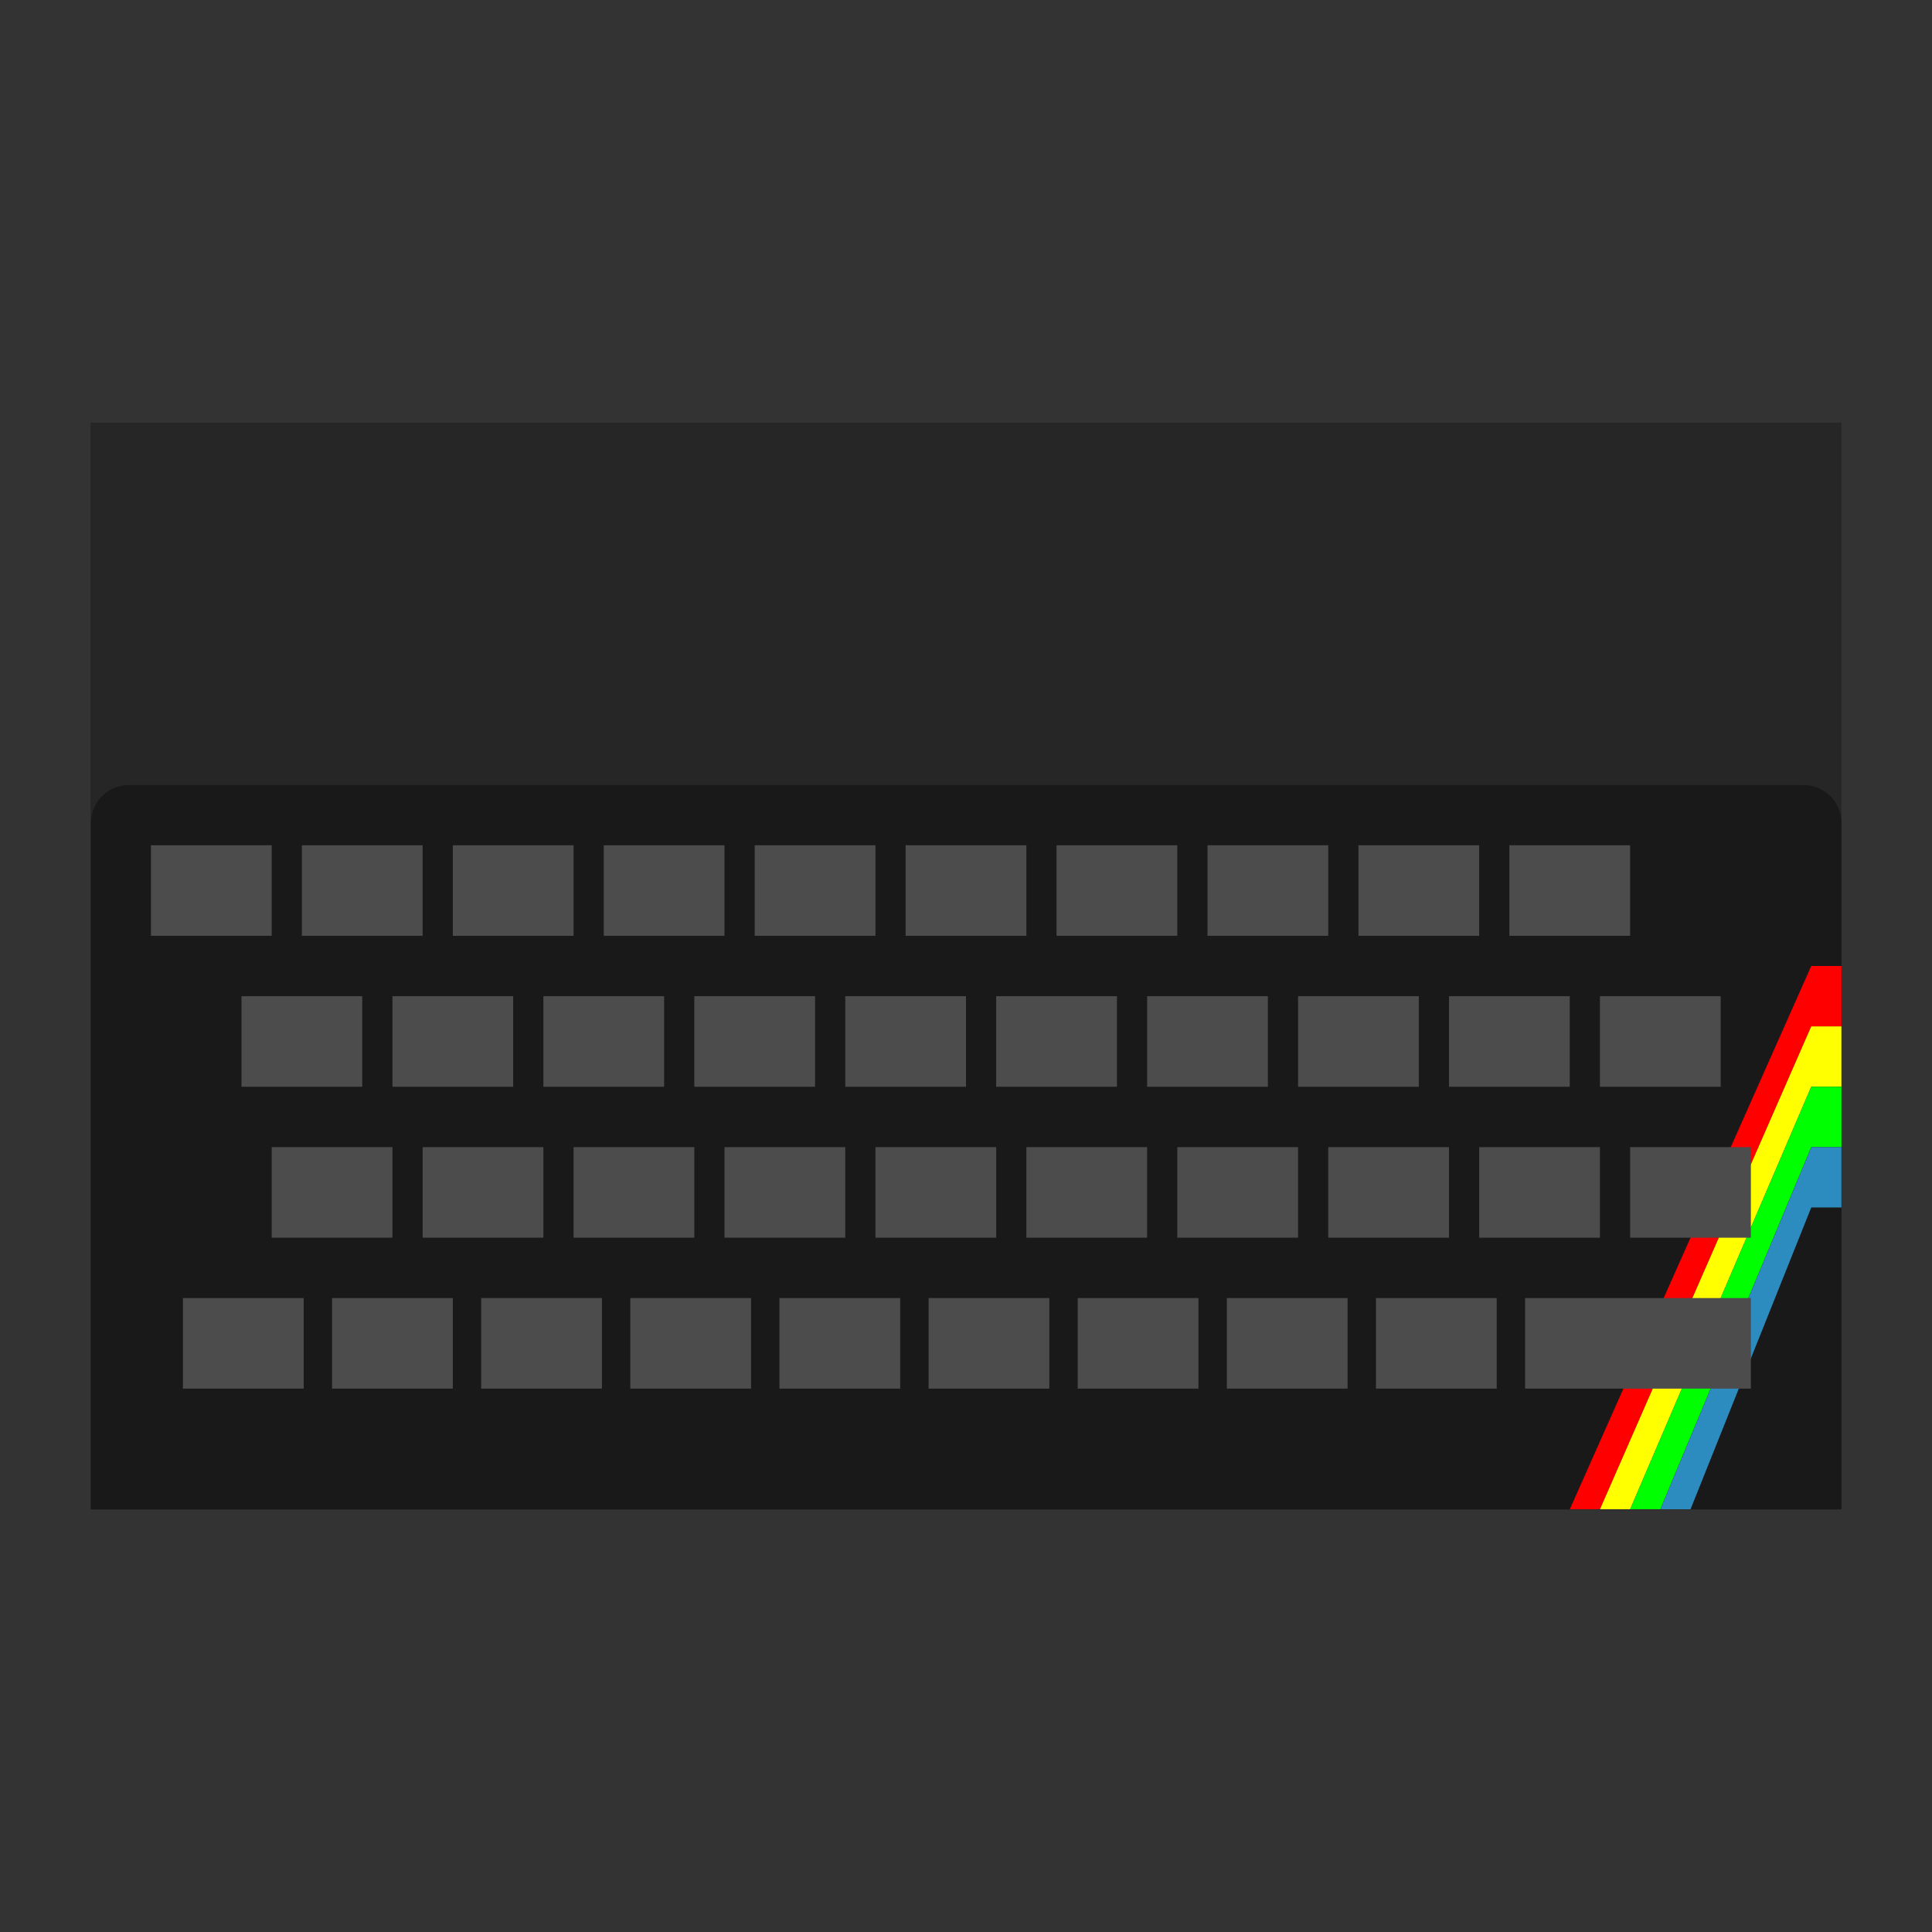 <?xml version="1.0" encoding="UTF-8" standalone="no"?>
<svg
   xmlns:dc="http://purl.org/dc/elements/1.1/"
   xmlns:cc="http://creativecommons.org/ns#"
   xmlns:rdf="http://www.w3.org/1999/02/22-rdf-syntax-ns#"
   xmlns:svg="http://www.w3.org/2000/svg"
   xmlns="http://www.w3.org/2000/svg"
   xmlns:sodipodi="http://sodipodi.sourceforge.net/DTD/sodipodi-0.dtd"
   xmlns:inkscape="http://www.inkscape.org/namespaces/inkscape"
   viewBox="0 0 341.333 341.333"
   height="341.333"
   width="341.333"
   xml:space="preserve"
   id="svg2"
   version="1.1"
   sodipodi:docname="Sinclair - ZX Spectrum.svg"
   inkscape:version="0.92.2 (5c3e80d, 2017-08-06)"><rect x="0" y="0" width="341.333" height="341.333" fill="#333333" stroke="none"/><sodipodi:namedview
     pagecolor="#ffffff"
     bordercolor="#666666"
     borderopacity="1"
     objecttolerance="10"
     gridtolerance="10"
     guidetolerance="10"
     inkscape:pageopacity="0"
     inkscape:pageshadow="2"
     inkscape:window-width="1024"
     inkscape:window-height="705"
     id="namedview73"
     showgrid="false"
     inkscape:pagecheckerboard="true"
     inkscape:zoom="0.69140623"
     inkscape:cx="170.66667"
     inkscape:cy="170.66667"
     inkscape:window-x="-8"
     inkscape:window-y="-8"
     inkscape:window-maximized="1"
     inkscape:current-layer="svg2" /><defs
     id="defs6"><clipPath
       id="clipPath18"
       clipPathUnits="userSpaceOnUse"><path
         id="path16"
         d="M 0,256 H 256 V 0 H 0 Z" /></clipPath><clipPath
       id="clipPath26"
       clipPathUnits="userSpaceOnUse"><path
         id="path24"
         d="M 4,208 H 252 V 48 H 4 Z" /></clipPath><clipPath
       id="clipPath44"
       clipPathUnits="userSpaceOnUse"><path
         id="path42"
         d="M 0,256 H 256 V 0 H 0 Z" /></clipPath></defs><path
     inkscape:connector-curvature="0"
     d="M 325.333,266.667 H 16 v -192 h 309.333 z"
     style="fill:#262626;fill-opacity:1;fill-rule:nonzero;stroke:none;stroke-width:1.333"
     id="path36" /><g
     id="g46"
     transform="matrix(1.333,0,0,-1.333,325.333,266.667)"><path
       inkscape:connector-curvature="0"
       d="m 0,0 h -232 v 91 c 0,2.761 2.239,5 5,5 H -5 c 2.761,0 5,-2.239 5,-5 z"
       style="fill:#191919;fill-opacity:1;fill-rule:nonzero;stroke:none"
       id="path48" /></g><path
     inkscape:connector-curvature="0"
     d="M 48,165.333 H 26.667 v -16 h 21.333 z"
     style="fill:#4c4c4c;fill-opacity:1;fill-rule:nonzero;stroke:none;stroke-width:1.333"
     id="path50" /><path
     inkscape:connector-curvature="0"
     d="M 74.667,165.333 H 53.333 v -16 h 21.333 z"
     style="fill:#4c4c4c;fill-opacity:1;fill-rule:nonzero;stroke:none;stroke-width:1.333"
     id="path52" /><path
     inkscape:connector-curvature="0"
     d="M 101.333,165.333 H 80 v -16 h 21.333 z"
     style="fill:#4c4c4c;fill-opacity:1;fill-rule:nonzero;stroke:none;stroke-width:1.333"
     id="path54" /><path
     inkscape:connector-curvature="0"
     d="m 128,165.333 h -21.333 v -16 H 128 Z"
     style="fill:#4c4c4c;fill-opacity:1;fill-rule:nonzero;stroke:none;stroke-width:1.333"
     id="path56" /><path
     inkscape:connector-curvature="0"
     d="m 154.667,165.333 h -21.333 v -16 h 21.333 z"
     style="fill:#4c4c4c;fill-opacity:1;fill-rule:nonzero;stroke:none;stroke-width:1.333"
     id="path58" /><path
     inkscape:connector-curvature="0"
     d="M 181.333,165.333 H 160 v -16 h 21.333 z"
     style="fill:#4c4c4c;fill-opacity:1;fill-rule:nonzero;stroke:none;stroke-width:1.333"
     id="path60" /><path
     inkscape:connector-curvature="0"
     d="m 208,165.333 h -21.333 v -16 h 21.333 z"
     style="fill:#4c4c4c;fill-opacity:1;fill-rule:nonzero;stroke:none;stroke-width:1.333"
     id="path62" /><path
     inkscape:connector-curvature="0"
     d="m 234.667,165.333 h -21.333 v -16 h 21.333 z"
     style="fill:#4c4c4c;fill-opacity:1;fill-rule:nonzero;stroke:none;stroke-width:1.333"
     id="path64" /><path
     inkscape:connector-curvature="0"
     d="m 261.333,165.333 h -21.333 v -16 h 21.333 z"
     style="fill:#4c4c4c;fill-opacity:1;fill-rule:nonzero;stroke:none;stroke-width:1.333"
     id="path66" /><path
     inkscape:connector-curvature="0"
     d="m 288,165.333 h -21.333 v -16 h 21.333 z"
     style="fill:#4c4c4c;fill-opacity:1;fill-rule:nonzero;stroke:none;stroke-width:1.333"
     id="path68" /><path
     inkscape:connector-curvature="0"
     d="M 64,192 H 42.667 v -16 h 21.333 z"
     style="fill:#4c4c4c;fill-opacity:1;fill-rule:nonzero;stroke:none;stroke-width:1.333"
     id="path70" /><path
     inkscape:connector-curvature="0"
     d="M 90.667,192 H 69.333 v -16 h 21.333 z"
     style="fill:#4c4c4c;fill-opacity:1;fill-rule:nonzero;stroke:none;stroke-width:1.333"
     id="path72" /><path
     inkscape:connector-curvature="0"
     d="M 117.333,192 H 96 v -16 h 21.333 z"
     style="fill:#4c4c4c;fill-opacity:1;fill-rule:nonzero;stroke:none;stroke-width:1.333"
     id="path74" /><path
     inkscape:connector-curvature="0"
     d="M 144,192 H 122.667 V 176 H 144 Z"
     style="fill:#4c4c4c;fill-opacity:1;fill-rule:nonzero;stroke:none;stroke-width:1.333"
     id="path76" /><path
     inkscape:connector-curvature="0"
     d="m 170.667,192 h -21.333 v -16 h 21.333 z"
     style="fill:#4c4c4c;fill-opacity:1;fill-rule:nonzero;stroke:none;stroke-width:1.333"
     id="path78" /><path
     inkscape:connector-curvature="0"
     d="M 197.333,192 H 176 v -16 h 21.333 z"
     style="fill:#4c4c4c;fill-opacity:1;fill-rule:nonzero;stroke:none;stroke-width:1.333"
     id="path80" /><path
     inkscape:connector-curvature="0"
     d="m 224,192 h -21.333 v -16 h 21.333 z"
     style="fill:#4c4c4c;fill-opacity:1;fill-rule:nonzero;stroke:none;stroke-width:1.333"
     id="path82" /><path
     inkscape:connector-curvature="0"
     d="m 250.667,192 h -21.333 v -16 h 21.333 z"
     style="fill:#4c4c4c;fill-opacity:1;fill-rule:nonzero;stroke:none;stroke-width:1.333"
     id="path84" /><path
     inkscape:connector-curvature="0"
     d="m 277.333,192 h -21.333 v -16 h 21.333 z"
     style="fill:#4c4c4c;fill-opacity:1;fill-rule:nonzero;stroke:none;stroke-width:1.333"
     id="path86" /><path
     inkscape:connector-curvature="0"
     d="m 304,192 h -21.333 v -16 h 21.333 z"
     style="fill:#4c4c4c;fill-opacity:1;fill-rule:nonzero;stroke:none;stroke-width:1.333"
     id="path88" /><path
     inkscape:connector-curvature="0"
     d="M 53.653,245.333 H 32.32 v -16 h 21.333 z"
     style="fill:#4c4c4c;fill-opacity:1;fill-rule:nonzero;stroke:none;stroke-width:1.333"
     id="path90" /><path
     inkscape:connector-curvature="0"
     d="M 80,245.333 H 58.667 v -16 h 21.333 z"
     style="fill:#4c4c4c;fill-opacity:1;fill-rule:nonzero;stroke:none;stroke-width:1.333"
     id="path92" /><path
     inkscape:connector-curvature="0"
     d="M 106.347,245.333 H 85.013 v -16 h 21.333 z"
     style="fill:#4c4c4c;fill-opacity:1;fill-rule:nonzero;stroke:none;stroke-width:1.333"
     id="path94" /><path
     inkscape:connector-curvature="0"
     d="M 132.693,245.333 H 111.36 v -16 h 21.333 z"
     style="fill:#4c4c4c;fill-opacity:1;fill-rule:nonzero;stroke:none;stroke-width:1.333"
     id="path96" /><path
     inkscape:connector-curvature="0"
     d="m 159.04,245.333 h -21.333 v -16 H 159.04 Z"
     style="fill:#4c4c4c;fill-opacity:1;fill-rule:nonzero;stroke:none;stroke-width:1.333"
     id="path98" /><path
     inkscape:connector-curvature="0"
     d="m 185.388,245.333 h -21.333 v -16 H 185.388 Z"
     style="fill:#4c4c4c;fill-opacity:1;fill-rule:nonzero;stroke:none;stroke-width:1.333"
     id="path100" /><path
     inkscape:connector-curvature="0"
     d="m 211.735,245.333 h -21.333 v -16 h 21.333 z"
     style="fill:#4c4c4c;fill-opacity:1;fill-rule:nonzero;stroke:none;stroke-width:1.333"
     id="path102" /><path
     inkscape:connector-curvature="0"
     d="m 238.081,245.333 h -21.333 v -16 h 21.333 z"
     style="fill:#4c4c4c;fill-opacity:1;fill-rule:nonzero;stroke:none;stroke-width:1.333"
     id="path104" /><path
     inkscape:connector-curvature="0"
     d="m 264.428,245.333 h -21.333 v -16 h 21.333 z"
     style="fill:#4c4c4c;fill-opacity:1;fill-rule:nonzero;stroke:none;stroke-width:1.333"
     id="path106" /><g
     id="g108"
     transform="matrix(1.333,0,0,-1.333,320,170.667)"><path
       inkscape:connector-curvature="0"
       d="m 0,0 -32,-72 h 4 L 0,-8 h 4 v 8 z"
       style="fill:#ff0000;fill-opacity:1;fill-rule:nonzero;stroke:none"
       id="path110" /></g><g
     id="g112"
     transform="matrix(1.333,0,0,-1.333,320,181.333)"><path
       inkscape:connector-curvature="0"
       d="m 0,0 -28,-64 h 4 L 0,-8 h 4 v 8 z"
       style="fill:#ffff00;fill-opacity:1;fill-rule:nonzero;stroke:none"
       id="path114" /></g><g
     id="g116"
     transform="matrix(1.333,0,0,-1.333,320,192)"><path
       inkscape:connector-curvature="0"
       d="m 0,0 -24,-56 h 4 L 0,-8 h 4 v 8 z"
       style="fill:#00ff00;fill-opacity:1;fill-rule:nonzero;stroke:none"
       id="path118" /></g><g
     id="g120"
     transform="matrix(1.333,0,0,-1.333,320,202.667)"><path
       inkscape:connector-curvature="0"
       d="m 0,0 -20,-48 h 4 L 0,-8 h 4 v 8 z"
       style="fill:#2c8bbf;fill-opacity:1;fill-rule:nonzero;stroke:none"
       id="path122" /></g><path
     inkscape:connector-curvature="0"
     d="M 69.333,218.667 H 48 v -16 h 21.333 z"
     style="fill:#4c4c4c;fill-opacity:1;fill-rule:nonzero;stroke:none;stroke-width:1.333"
     id="path124" /><path
     inkscape:connector-curvature="0"
     d="M 96,218.667 H 74.667 v -16 h 21.333 z"
     style="fill:#4c4c4c;fill-opacity:1;fill-rule:nonzero;stroke:none;stroke-width:1.333"
     id="path126" /><path
     inkscape:connector-curvature="0"
     d="m 122.667,218.667 h -21.333 v -16 h 21.333 z"
     style="fill:#4c4c4c;fill-opacity:1;fill-rule:nonzero;stroke:none;stroke-width:1.333"
     id="path128" /><path
     inkscape:connector-curvature="0"
     d="M 149.333,218.667 H 128 v -16 h 21.333 z"
     style="fill:#4c4c4c;fill-opacity:1;fill-rule:nonzero;stroke:none;stroke-width:1.333"
     id="path130" /><path
     inkscape:connector-curvature="0"
     d="m 176,218.667 h -21.333 v -16 H 176 Z"
     style="fill:#4c4c4c;fill-opacity:1;fill-rule:nonzero;stroke:none;stroke-width:1.333"
     id="path132" /><path
     inkscape:connector-curvature="0"
     d="m 202.667,218.667 h -21.333 v -16 h 21.333 z"
     style="fill:#4c4c4c;fill-opacity:1;fill-rule:nonzero;stroke:none;stroke-width:1.333"
     id="path134" /><path
     inkscape:connector-curvature="0"
     d="m 229.333,218.667 h -21.333 v -16 h 21.333 z"
     style="fill:#4c4c4c;fill-opacity:1;fill-rule:nonzero;stroke:none;stroke-width:1.333"
     id="path136" /><path
     inkscape:connector-curvature="0"
     d="m 256,218.667 h -21.333 v -16 h 21.333 z"
     style="fill:#4c4c4c;fill-opacity:1;fill-rule:nonzero;stroke:none;stroke-width:1.333"
     id="path138" /><path
     inkscape:connector-curvature="0"
     d="m 282.667,218.667 h -21.333 v -16 h 21.333 z"
     style="fill:#4c4c4c;fill-opacity:1;fill-rule:nonzero;stroke:none;stroke-width:1.333"
     id="path140" /><path
     inkscape:connector-curvature="0"
     d="m 309.333,218.667 h -21.333 v -16 h 21.333 z"
     style="fill:#4c4c4c;fill-opacity:1;fill-rule:nonzero;stroke:none;stroke-width:1.333"
     id="path142" /><path
     inkscape:connector-curvature="0"
     d="m 309.333,245.333 h -39.892 v -16 h 39.892 z"
     style="fill:#4c4c4c;fill-opacity:1;fill-rule:nonzero;stroke:none;stroke-width:1.333"
     id="path144" /></svg>